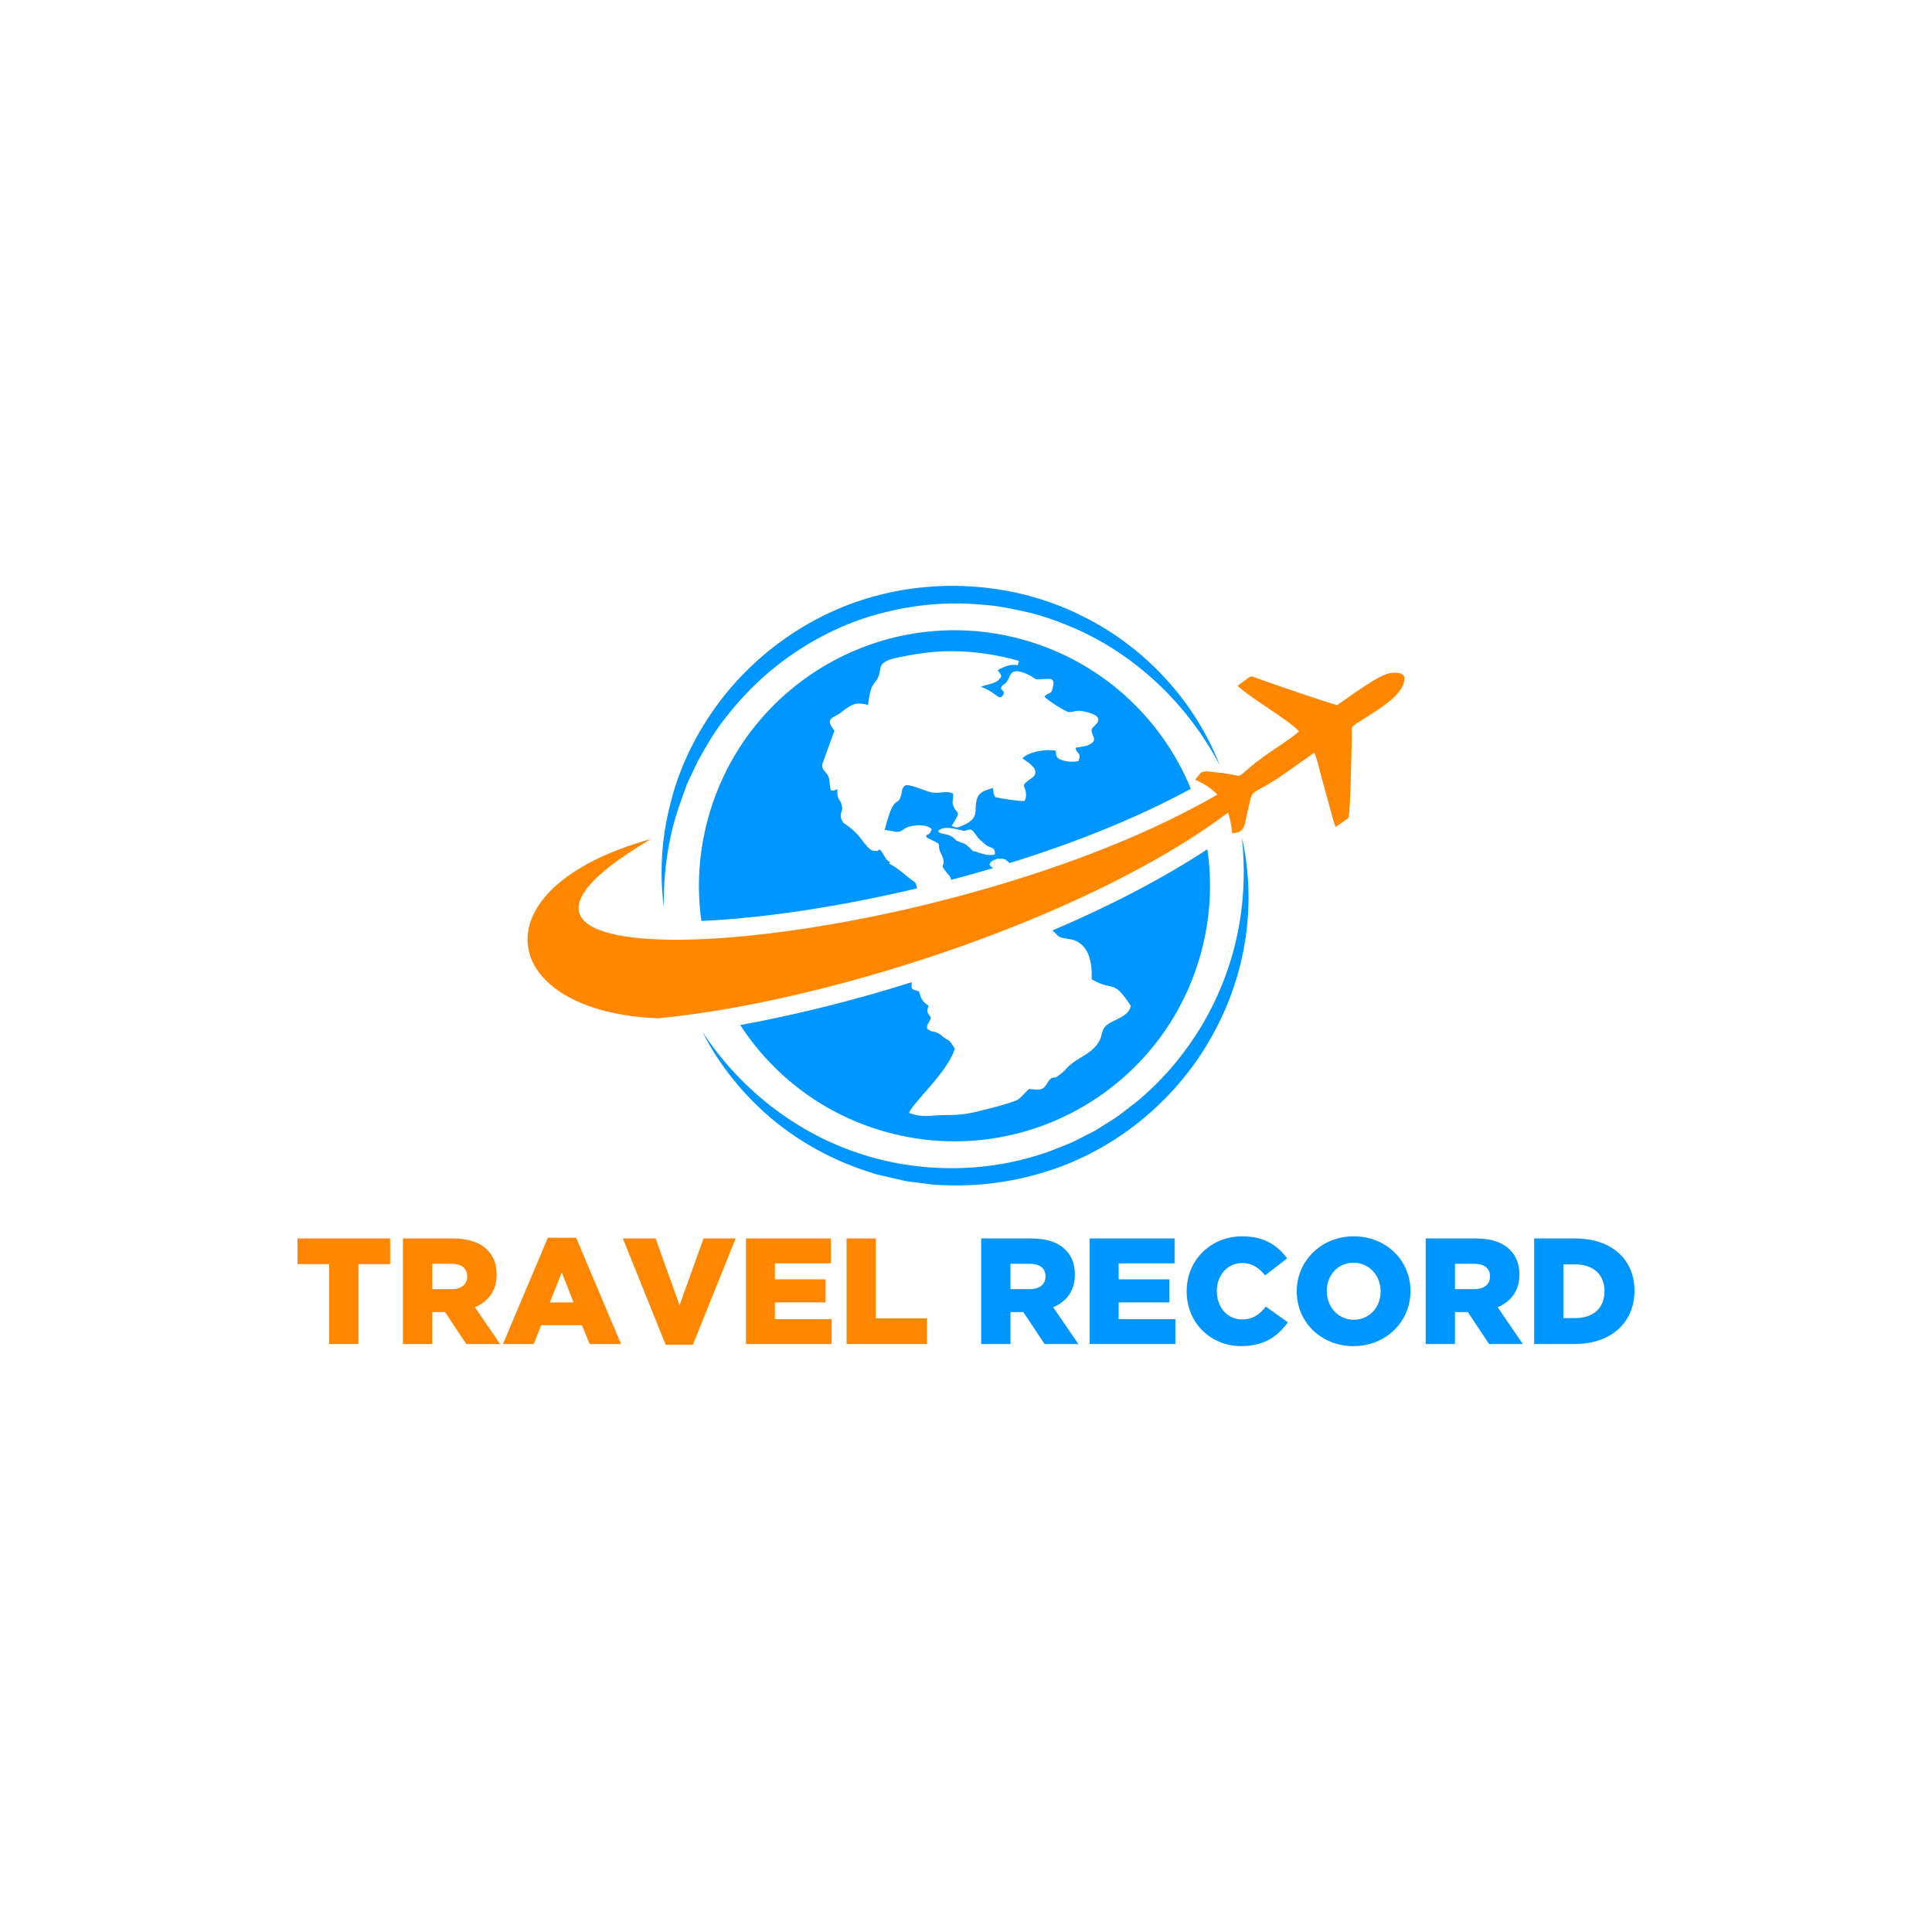 <?xml version="1.0" encoding="UTF-8"?>
<svg id="Layer_1" xmlns="http://www.w3.org/2000/svg" version="1.1" viewBox="0 0 1000 1000">
  <!-- Generator: Adobe Illustrator 29.1.0, SVG Export Plug-In . SVG Version: 2.1.0 Build 142)  -->
  <defs>
    <style>
      .st0, .st1 {
        fill: #ff8700;
      }

      .st1 {
        fill-rule: evenodd;
      }

      .st2 {
        fill: #0096ff;
      }
    </style>
  </defs>
  <g>
    <path class="st0" d="M170.39,654.29h-16.39v-13.27h47.93v13.27h-16.39v41.38h-15.15v-41.38Z"/>
    <path class="st0" d="M208.57,641.02h25.84c8.35,0,14.13,2.19,17.8,5.93,3.2,3.12,4.84,7.34,4.84,12.73v.16c0,8.35-4.45,13.9-11.24,16.78l13.04,19.05h-17.49l-11.01-16.55h-6.64v16.55h-15.15v-54.65ZM233.71,667.25c5.15,0,8.12-2.5,8.12-6.48v-.16c0-4.29-3.12-6.48-8.2-6.48h-9.91v13.11h9.99Z"/>
    <path class="st0" d="M283.59,640.63h14.6l23.26,55.04h-16.24l-3.98-9.76h-21.08l-3.9,9.76h-15.93l23.26-55.04ZM296.86,674.12l-6.09-15.54-6.17,15.54h12.26Z"/>
    <path class="st0" d="M322.39,641.02h16.94l12.41,34.58,12.41-34.58h16.63l-22.17,55.04h-14.05l-22.17-55.04Z"/>
    <path class="st0" d="M386.1,641.02h43.95v12.88h-28.96v8.28h26.23v11.94h-26.23v8.67h29.35v12.88h-44.34v-54.65Z"/>
    <path class="st0" d="M438.17,641.02h15.15v41.38h26.47v13.27h-41.61v-54.65Z"/>
    <path class="st2" d="M507.88,641.02h25.84c8.35,0,14.13,2.19,17.8,5.93,3.2,3.12,4.84,7.34,4.84,12.73v.16c0,8.35-4.45,13.9-11.24,16.78l13.04,19.05h-17.49l-11.01-16.55h-6.64v16.55h-15.15v-54.65ZM533.02,667.25c5.15,0,8.12-2.5,8.12-6.48v-.16c0-4.29-3.12-6.48-8.2-6.48h-9.92v13.11h9.99Z"/>
    <path class="st2" d="M564.02,641.02h43.95v12.88h-28.96v8.28h26.23v11.94h-26.23v8.67h29.35v12.88h-44.34v-54.65Z"/>
    <path class="st2" d="M614.21,668.5v-.16c0-15.93,12.26-28.42,28.81-28.42,11.16,0,18.35,4.68,23.19,11.4l-11.4,8.82c-3.12-3.9-6.71-6.4-11.94-6.4-7.65,0-13.04,6.48-13.04,14.44v.16c0,8.2,5.39,14.6,13.04,14.6,5.7,0,9.06-2.65,12.33-6.64l11.4,8.12c-5.15,7.1-12.1,12.33-24.2,12.33-15.61,0-28.18-11.94-28.18-28.26Z"/>
    <path class="st2" d="M671.2,668.5v-.16c0-15.69,12.65-28.42,29.51-28.42s29.35,12.57,29.35,28.26v.16c0,15.69-12.65,28.42-29.51,28.42s-29.35-12.57-29.35-28.26ZM714.61,668.5v-.16c0-7.88-5.7-14.76-14.05-14.76s-13.82,6.71-13.82,14.6v.16c0,7.88,5.7,14.76,13.97,14.76s13.9-6.71,13.9-14.6Z"/>
    <path class="st2" d="M737.95,641.02h25.84c8.35,0,14.13,2.19,17.8,5.93,3.2,3.12,4.84,7.34,4.84,12.73v.16c0,8.35-4.45,13.9-11.24,16.78l13.04,19.05h-17.49l-11.01-16.55h-6.64v16.55h-15.15v-54.65ZM763.09,667.25c5.15,0,8.12-2.5,8.12-6.48v-.16c0-4.29-3.12-6.48-8.2-6.48h-9.92v13.11h9.99Z"/>
    <path class="st2" d="M794.08,641.02h21.08c19.52,0,30.84,11.24,30.84,27.01v.16c0,15.77-11.48,27.48-31.15,27.48h-20.77v-54.65ZM815.4,682.24c9.06,0,15.07-5,15.07-13.82v-.16c0-8.74-6.01-13.82-15.07-13.82h-6.17v27.79h6.17Z"/>
  </g>
  <g>
    <path class="st1" d="M618.65,403.6c4.08-5.44,2.77-4.66,14.75-3.4,10.56,1.34,6.02,3.25,14.02-3.45,7.2-6.19,19.48-13.3,24.94-18.09-3.2-4.67-25.83-17.74-31.8-23.71,1.6-1.19,2.87-2.15,4.63-3.37,2.72-1.94,2.02-1.81,5.91-.35,8.5,2.98,35.74,12.51,41.02,13.72,5.97-3.98,21.54-15.85,27.55-16.58,2.84-.33,7.52-.46,7.27,3.2-.71,8.99-15.27,16.52-24.45,22.71-3.71,2.48-2.69,2.11-2.77,6.65-.2,4.92-.62,40.45-1.88,42.48-.6.65-5.62,3.91-6.57,4.63-1.1-3.06-2.09-6.5-2.86-9.79l-5.28-19.12c-.57-3.15-1.77-6.73-2.83-9.61-4.14,3.1-8.34,5.85-12.66,8.99-21.43,15.47-18.6,7.17-21.73,20.77-1.89,7.58-1.12,11.78-8.14,11.97-1.32-14.23-6.75-22.29-19.12-27.64h0Z"/>
    <g>
      <g>
        <path class="st2" d="M544.72,481.61c1.8,1.4,2.34,2.55,3.53,3.2,1.95,1.11,5.2.98,7.62,1.8,8.78,3.15,9.38,13.5,9.18,20.28,11.91,6.76,10.74-.62,20.21,13.65-.4,4.48-6.5,6.71-9.74,8.37-7.19,3.62-3.42,6.63-8.14,12.32-2.96,3.6-7.18,5.52-10.44,7.7-6.79,4.68-3.33,3.89-10.48,8.79-4.88-.6-3.63,6.21-9.21,6.27-1.34.03-3.1-.22-4.59-.36-2.17,1.89-3.72,4.01-5.58,5.36-2.62,1.86-18.84,5.79-22.35,6.6-6.17,1.39-9.77,1.59-16.54,1.59-7.18.08-10.34,1.54-17.72-1.14.32-.83,1.68-2.87,3.29-4.84,6.57-8.06,17.21-18.43,20.47-28.36-3.49-5.76-2.47-3.5-5.62-5.84-1.33-.98-1.97-1.87-3.8-2.56-2.4-.88-3.02-.26-4.91-2.07-.38-2.35,1.19-2.97,1.92-5.54-1.36-2.68-2.66-2.44-1.16-6.2-3.35-2.3-3.98-3.84-4.98-7.46-2.95-1.12-4.25-.53-3.81-3.99.04-.28.09-.56.12-.81-30.3,9.53-60.62,17.07-88.82,22.19,17.13,26.39,43.66,46.77,76.39,55.6,70.54,19.03,143.12-22.71,162.15-93.24,4.85-17.96,5.75-36.04,3.23-53.35-23.18,15.23-50.71,29.44-80.22,42.05Z"/>
        <path class="st2" d="M474.58,459.78c-.56-3.83-.79-2.62-4.91-6.04-2.31-1.93-6.43-5.38-9.41-6.64l.71-1.53c-.17.15-.29.35-.45.59-2.42-1.04-3.17-4.66-5.05-6.37-1.82.35-.24.03-1.19.69-2.58-.34-2.97,1.35-8.71-6.45-2.28-3.12-5.53-5.82-8.97-8.12-3.37-4.65.47-6.19-1.01-9.06.02-2.6-2.76-2.7-2.11-8.35-1.4.47-1.49.83-3.36.62-.99-2.48-.31-5.23-1.55-7.64-1.13-2.22-3.41-2.91-2.91-6.09l6.24-17.23c-5.25-6.36-.73-6.48,2.6-8.8,1.68-1.14,2.24-1.77,3.95-2.94,3.29-2.17,5.55-2.96,10.86-1.53.69-6.29,1.64-9.45,3.2-11.25,6.21-7.11-1.74-10.56,13.19-13.53,5.44-1.1,12.01-2.16,16.51-2.58,14.88-1.36,30.44.34,45.19,4.54l-.63,2.34-.08-.05c-3.39-.95-7.66.99-10.28,2.53l1,1.35c.67,1.13.42.5.86,1.89-2.29,4.13-6.87,3.74-10.59,5.35,8.46,3.03,9.08,7.36,11.31,4.52,1.47-1.82-.09-2.33-.97-3.65,1.06-2.84,1.65-1.18,3.44-4.05,1.78-2.87,1.49-7.7,11.3-2.81,3.87,1.95,1.91,2.34,7,2.05,3.3-.15,5.99-.99,5.42,3.09-.82,5.8-2.45,3.05-4.54,5.97.99,1.41,11,8.08,12.82,7.98,3.24-.17,3.52-1.23,7.77-.31,13.29,2.84,4.44,7.45,3.93,8.97-1.11,3.51,4.81,5.95-2.9,8.82l-5.64.99c.77,3.43,3.2,2.26,1.67,6.83-1.96.51-4.49.58-7.27-.07-3.73-.91-4.6-1.89-4.48-5.21-5.94-1.15-14.35.72-17.33,3.92,2.01,1.49,6.31,3.98,6.64,6.64.48,3.65-3.88,3.77-5.97,7.28-.07.63,2.46,4.38.4,8.18-1.71.19-13.32-1.31-15.24-2.13-.99-1.86-.72-2.28-1.13-4.63-6.55,1.97-8.87,2.72-8.94,11.65-.07,4.73-3.86,6.7-8.11,8.36-1.97.77-1.94.45-4.29-.38,5.8-9.18,2.4-5.28.71-10.84-.34-1.13-.25-1.37-.13-2.54l.19-1.44v-1.89c-3.83-1.88-6.76.29-11.44-.71-3.3-.69-10.74-4.33-13.36-3.57-2.22,1.84-1.44,3.29-2.39,5.96-1.91,5.28-3.44-1.84-8.23,17.11,1.84.17,5.36,1.02,6.63,1.01,1.88.02,3.22-1.67,5.11-2.4,2.7-1.06,9.26-1.86,12.16.64.21.8.97-.94-.08,1.61-1.01,2.43-3.25.95-1.93,3.16,8.76,4.32,4.98,1.93,6.73,7.02.41,1.12,1.16,2.2,1.51,3.47,1.59,5.31-2.44,2.27,2.13,7.8.85.95,2,2,2.07,3.55,7.25-1.92,14.57-3.95,21.83-6.12-.69-.35-1.3-.84-1.95-1.7.69-2.42,2.43-2.24,3.9-3.11,3.65-.12,3.82-.3,6.35,2.04.08.05.16.14.21.19,33.17-10.29,65.68-23.16,93.79-38.45-15.11-36.75-46.55-66.33-87.9-77.48-70.51-19.02-143.09,22.74-162.12,93.25-4.78,17.72-5.72,35.56-3.33,52.64,30.57-1.35,70.18-7.04,111.57-16.87ZM505.14,440.85l-1.62-.4c-.4-.56-3.07-2.98-3.65-3.36-1.28-.8-3.32-1.22-4.91-2.07-3.82-4.42-7.19-2.43-9.47-4.7,2.74-3.88,12.43-.23,13.49-.3,2.57-.12,3.19-2.07,5.65,1.39,1.23,1.83,2.23,3.2,4.67,5,2.51,3.02,6.08,1.25,5.65,5.85-3.36.88-6.46-.31-9.81-1.41Z"/>
      </g>
      <path class="st0" d="M536.34,474.82c32.17-13.45,62.19-28.79,86.76-45.33,11.96-8.03,22.68-16.37,31.68-24.91l-3.78-6.62c-9.56,6.73-20.1,13.1-31.36,19.14-37.86,20.28-83.96,36.62-129.22,48.29-3.61.95-7.21,1.86-10.8,2.75-42.11,10.22-82.89,16.37-114.97,17.9-64.64,3.03-93.95-12.72-27.69-51.77-92.04,25.45-79.22,89.61,3.67,92.81,11.73-1.13,24.28-2.89,37.36-5.18,31.41-5.55,66-14.35,100.34-25.56,19.63-6.42,39.19-13.64,58.01-21.52Z"/>
      <path class="st2" d="M642.79,433.47c3.92,17.08,4.44,35.04,1.84,52.6-2.7,17.54-8.59,34.71-17.38,50.3-17.42,31.28-46.49,56.27-80.55,68.31-16.99,6-35.02,9.07-53.01,8.89-4.5-.16-9.01-.02-13.46-.77l-6.69-.84c-2.23-.3-4.47-.47-6.64-1.07l-13.12-3.02c-4.28-1.34-8.55-2.69-12.72-4.35-16.71-6.45-32.23-15.86-45.43-27.76-13.16-11.92-24.2-26.08-32.09-41.72,19.23,29.26,47.64,51.67,80.03,62.57,16.14,5.55,33.21,8.19,50.14,8.03,16.95-.09,33.86-3.05,49.79-8.82,3.92-1.59,7.92-3.01,11.79-4.73l11.34-5.76,10.75-6.79c3.53-2.34,6.73-5.15,10.16-7.65,13.2-10.68,24.4-23.75,33.38-38.23,8.9-14.52,15.51-30.61,19.18-47.44,3.76-16.83,4.55-34.36,2.68-51.77Z"/>
      <path class="st2" d="M343.56,469.2c-2.25-17.39-1.13-35.38,3.28-52.59,4.13-17.32,11.88-33.78,22.06-48.51,20.39-29.49,51.78-51.59,86.89-60.32,35.02-8.71,73.15-4.87,105.18,11.47,32.14,16.04,57.73,44.15,70.4,76.91-16.28-31.07-42.41-56.16-73.58-70.27-7.81-3.44-15.82-6.43-24.07-8.59-8.31-1.87-16.62-3.77-25.12-4.29-16.9-1.57-34.05-.29-50.48,3.91-16.51,3.97-32.2,11.13-46.3,20.6-14.19,9.38-26.62,21.31-36.97,34.88-5.32,6.71-9.57,14.16-13.7,21.67l-5.52,11.65-4.36,12.16c-5.5,16.38-7.88,33.81-7.71,51.33Z"/>
    </g>
  </g>
</svg>